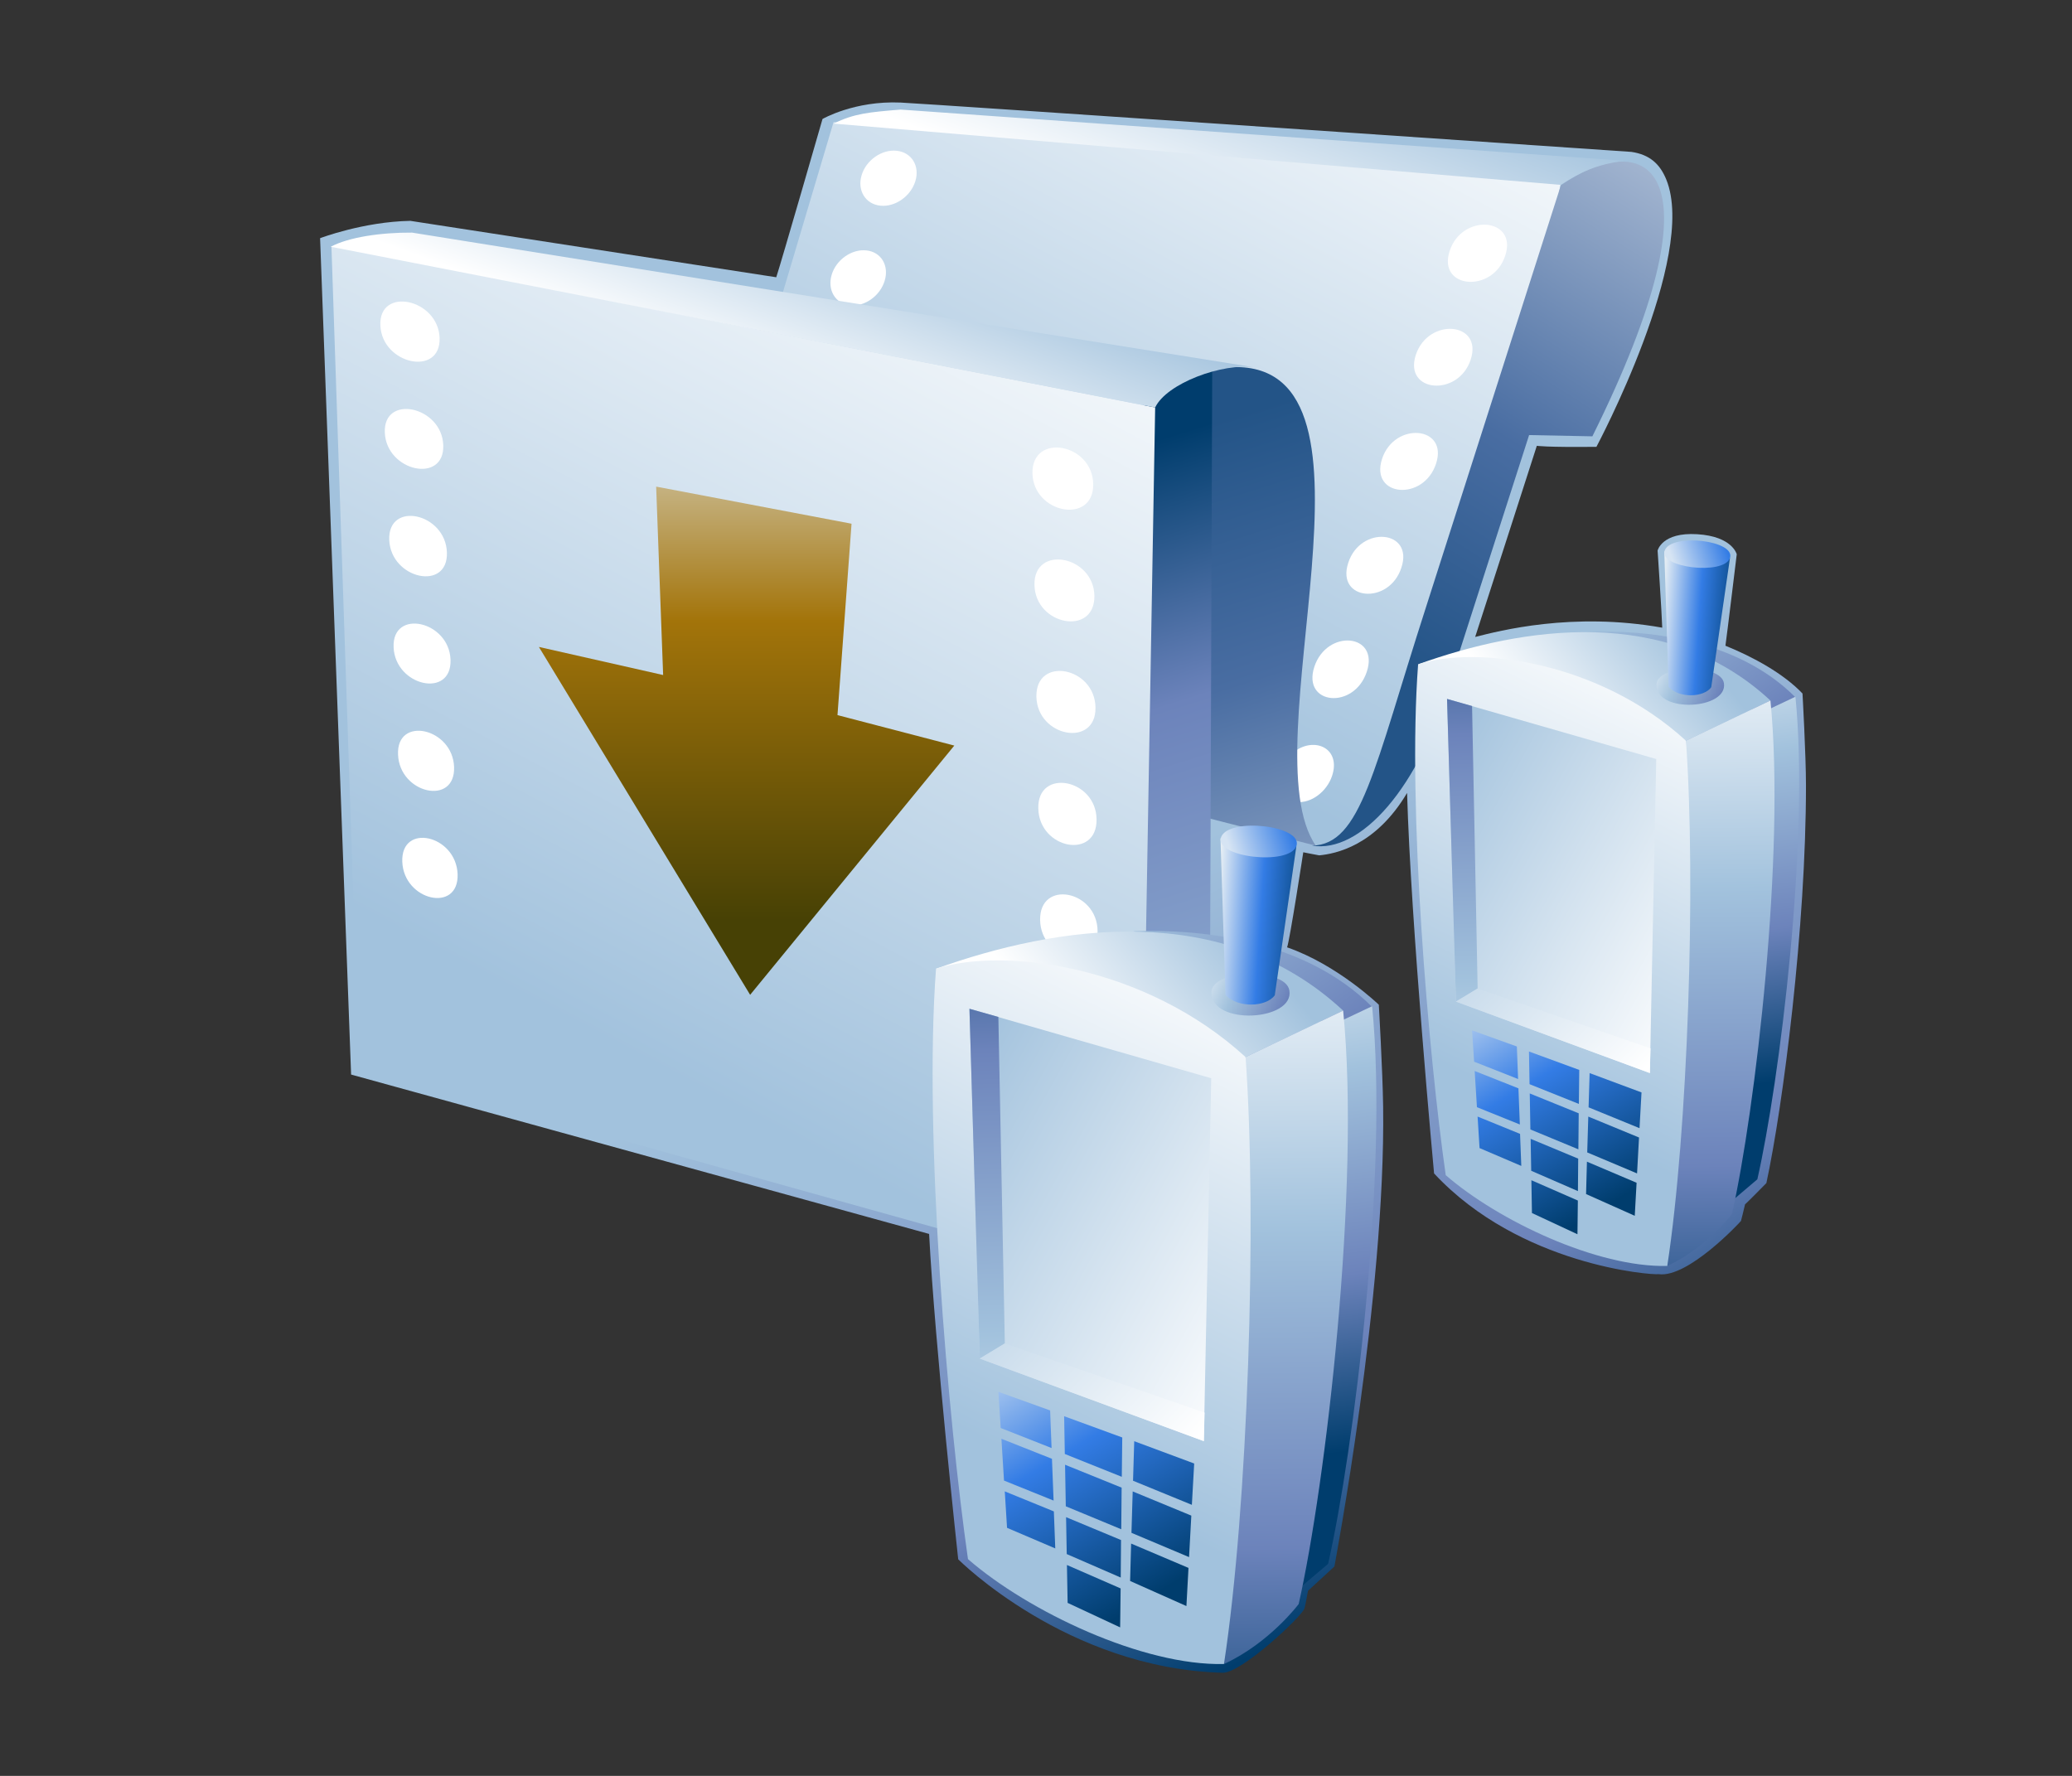 <?xml version="1.0" encoding="UTF-8"?>
<!DOCTYPE svg PUBLIC "-//W3C//DTD SVG 1.1 Tiny//EN" "http://www.w3.org/Graphics/SVG/1.1/DTD/svg11-tiny.dtd">
<svg width="84" height="72" viewBox="0 0 84 72">
<rect x="0" y="0" width="84" height="72" fill="#333333" stroke="none"/>
<linearGradient id="_52" gradientUnits="userSpaceOnUse" x1="44.41" y1="32.34" x2="59.92" y2="62.89">
<stop stop-color="#A2C2DD" offset="0.1"/>
<stop stop-color="#6C83BB" offset="0.71"/>
<stop stop-color="#003D6D" offset="0.99"/>
</linearGradient>
<path fill="url(#_52)" d="M33.345,4.824c0,0-1.702,5.906-1.875,6.417c-0.56-0.087-14.835-2.287-14.835-2.287 c-1.914,0.036-3.658,0.703-3.658,0.703l1.257,33.909c0,0,22.96,6.332,23.433,6.462c0.231,4.483,1.179,13.191,1.179,13.191 s4.403,4.432,10.719,4.6c0.771,0.021,3.24-2.309,3.321-2.614c0.046-0.173,0.108-0.542,0.142-0.709 c0.145-0.129,1.069-0.984,1.069-0.984s2.082-11.021,1.976-18.651c-0.02-1.435-0.175-4.126-0.175-4.126s-1.677-1.619-3.719-2.327 c0.109-0.281,0.656-3.854,0.656-3.854s0.406,0.083,0.646,0.125c0.656-0.063,2.281-0.375,3.563-2.531 c0.146,5.245,1.094,15.427,1.094,15.427c3.474,3.734,8.831,4.128,9.104,4.084c1.189,0.166,3.297-2.1,3.338-2.158 c0,0,0.133-0.511,0.164-0.67c0.14-0.125,0.866-0.865,0.866-0.865c0.678-3.152,1.605-10.359,1.605-16.118 c0-1.242-0.141-3.73-0.141-3.73c-0.767-0.808-1.991-1.478-3.124-1.938c0.062-0.433,0.458-3.708,0.458-3.708 s-0.172-0.726-1.604-0.813C67.37,21.57,67.2,22.323,67.2,22.323s0.168,2.49,0.188,3.125c-3.646-0.651-6.61,0.13-7.584,0.376 c0.328-0.995,2.5-7.75,2.5-7.75s0.313,0.063,2.416,0.042c0,0,4.105-7.699,2.834-10.833c-0.26-0.64-0.678-1.016-1.417-1.125 c0,0-28.622-1.956-29.625-2C34.637,4.075,33.345,4.824,33.345,4.824z"/>
<linearGradient id="_53" gradientUnits="userSpaceOnUse" x1="56.51" y1="-3.56" x2="40.77" y2="26.34">
<stop stop-color="#FFFFFF" offset="0.05"/>
<stop stop-color="#A2C2DD" offset="1"/>
</linearGradient>
<path fill="url(#_53)" d="M63.27,7.438L33.793,4.949l-5.896,19.81l25.447,9.528 C58.801,33.4,63.27,7.438,63.27,7.438z"/>
<linearGradient id="_54" gradientUnits="userSpaceOnUse" x1="74.82" y1="-3.62" x2="55.67" y2="26.68">
<stop stop-color="#FFFFFF" offset="0"/>
<stop stop-color="#496DA2" offset="0.71"/>
<stop stop-color="#235487" offset="0.99"/>
</linearGradient>
<path fill="url(#_54)" d="M63.281,7.506L57.81,24.618c-2.119,6.574-2.629,9.639-4.622,9.665 c1.923,0.334,4.38-2.273,5.667-6.887l3.136-9.757l2.565,0.051C69.963,6.788,66.811,5.106,63.281,7.506z"/>
<linearGradient id="_55" gradientUnits="userSpaceOnUse" x1="48.33" y1="9.83" x2="51.7" y2="0.69">
<stop stop-color="#FFFFFF" offset="0.05"/>
<stop stop-color="#A2C2DD" offset="1"/>
</linearGradient>
<path fill="url(#_55)" d="M63.27,7.496c0.793-0.515,1.428-0.826,2.588-0.979L36.507,4.442 c-1.257,0.106-1.869,0.154-2.714,0.569L63.27,7.496z"/>
<path fill="#FFFFFF" d="M36.355,6.113c-0.604-0.066-1.243,0.378-1.425,0.992c-0.184,0.613,0.154,1.168,0.754,1.233 c0.599,0.066,1.237-0.376,1.425-0.994C37.297,6.729,36.96,6.179,36.355,6.113z"/>
<path fill="#FFFFFF" d="M35.128,10.153c-0.594-0.067-1.23,0.375-1.412,0.989c-0.182,0.612,0.148,1.17,0.738,1.239 c0.595,0.063,1.224-0.38,1.41-0.995C36.054,10.771,35.724,10.217,35.128,10.153z"/>
<path fill="#FFFFFF" d="M58.768,10.181c-0.497,1.531,1.754,1.719,2.254,0.186C61.539,8.821,59.264,8.632,58.768,10.181z"/>
<path fill="#FFFFFF" d="M57.396,14.394c-0.494,1.524,1.726,1.711,2.226,0.188C60.13,13.047,57.896,12.858,57.396,14.394z"/>
<path fill="#FFFFFF" d="M56.027,18.611c-0.492,1.538,1.688,1.726,2.191,0.188C58.726,17.27,56.524,17.078,56.027,18.611z"/>
<path fill="#FFFFFF" d="M54.657,22.825c-0.497,1.529,1.658,1.722,2.155,0.192C57.328,21.482,55.148,21.288,54.657,22.825z "/>
<path fill="#FFFFFF" d="M53.282,27.04c-0.499,1.548,1.618,1.744,2.129,0.194C55.926,25.683,53.789,25.485,53.282,27.04z"/>
<path fill="#FFFFFF" d="M52.483,30.466l0.09,2.049c0.58,0.06,1.216-0.416,1.43-1.057 C54.373,30.343,53.303,29.856,52.483,30.466z"/>
<linearGradient id="_56" gradientUnits="userSpaceOnUse" x1="58.98" y1="52.7" x2="47.83" y2="17.14">
<stop stop-color="#FFFFFF" offset="0"/>
<stop stop-color="#496DA2" offset="0.71"/>
<stop stop-color="#235487" offset="0.99"/>
</linearGradient>
<path fill="url(#_56)" d="M49.995,14.883c6.762-0.157,0.607,15.44,3.349,19.404l-5.703-1.46 C47.641,32.827,45.209,14.012,49.995,14.883z"/>
<linearGradient id="_57" gradientUnits="userSpaceOnUse" x1="54.16" y1="54.22" x2="43.01" y2="18.66">
<stop stop-color="#A2C2DD" offset="0.1"/>
<stop stop-color="#6C83BB" offset="0.71"/>
<stop stop-color="#003D6D" offset="0.99"/>
</linearGradient>
<polygon fill="url(#_57)" points="46.219,52.089 46.354,15.729 49.144,15.014 49.02,49.51 "/>
<linearGradient id="_58" gradientUnits="userSpaceOnUse" x1="43.22" y1="5.58" x2="24.08" y2="41.94">
<stop stop-color="#FFFFFF" offset="0.05"/>
<stop stop-color="#A2C2DD" offset="1"/>
</linearGradient>
<polygon fill="url(#_58)" points="46.213,52.091 14.556,43.246 13.436,9.974 46.831,16.52 "/>
<linearGradient id="_59" gradientUnits="userSpaceOnUse" x1="30.85" y1="15.97" x2="33.77" y2="8.06">
<stop stop-color="#FFFFFF" offset="0.05"/>
<stop stop-color="#A2C2DD" offset="1"/>
</linearGradient>
<path fill="url(#_59)" d="M46.831,16.52c0.459-0.971,2.726-1.824,4.056-1.622L16.706,9.431 c-1.266-0.01-2.579,0.188-3.296,0.573L46.831,16.52z"/>
<path fill="#FFFFFF" d="M15.42,13.194c0.067,1.586,2.458,2.09,2.402,0.503C17.762,12.109,15.35,11.604,15.42,13.194z"/>
<path fill="#FFFFFF" d="M15.601,17.544c0.07,1.579,2.429,2.082,2.369,0.501C17.911,16.467,15.528,15.965,15.601,17.544z"/>
<path fill="#FFFFFF" d="M15.78,21.896c0.072,1.586,2.393,2.088,2.338,0.501C18.063,20.794,15.714,20.293,15.78,21.896z"/>
<path fill="#FFFFFF" d="M15.957,26.245c0.069,1.581,2.364,2.085,2.308,0.502C18.208,25.166,15.889,24.665,15.957,26.245z"/>
<path fill="#FFFFFF" d="M16.137,30.595c0.063,1.589,2.328,2.088,2.272,0.502C18.353,29.509,16.064,29.009,16.137,30.595z"/>
<path fill="#FFFFFF" d="M16.309,34.942c0.065,1.581,2.293,2.084,2.243,0.502C18.492,33.849,16.245,33.347,16.309,34.942z"/>
<path fill="#FFFFFF" d="M41.856,19.187c0.034,1.642,2.484,2.091,2.463,0.447C44.305,17.976,41.828,17.526,41.856,19.187z"/>
<path fill="#FFFFFF" d="M41.938,23.712c0.029,1.645,2.449,2.094,2.43,0.448C44.343,22.52,41.903,22.071,41.938,23.712z"/>
<path fill="#FFFFFF" d="M42.016,28.243c0.03,1.638,2.418,2.084,2.396,0.445C44.39,27.033,41.987,26.587,42.016,28.243z"/>
<path fill="#FFFFFF" d="M42.093,32.77c0.027,1.654,2.383,2.104,2.362,0.449C44.438,31.573,42.058,31.126,42.093,32.77z"/>
<path fill="#FFFFFF" d="M42.167,37.302c0.03,1.646,2.352,2.095,2.33,0.443C44.479,36.094,42.137,35.646,42.167,37.302z"/>
<path fill="#FFFFFF" d="M42.238,41.826c0.033,1.646,2.314,2.1,2.299,0.451C44.522,40.629,42.209,40.179,42.238,41.826z"/>
<path fill="#FFFFFF" d="M42.281,46.216c0.028,1.658,2.347,2.108,2.333,0.449C44.591,45.002,42.257,44.556,42.281,46.216z"/>
<path fill="#FFFFFF" d="M43.494,49.37c-0.885-0.175-1.414,0.809-0.949,1.699l1.861,0.51 C45.042,50.857,44.427,49.552,43.494,49.37z"/>
<linearGradient id="_60" gradientUnits="userSpaceOnUse" x1="30.27" y1="14.47" x2="30.27" y2="38.77">
<stop stop-color="#E6EEF4" offset="0"/>
<stop stop-color="#A3740A" offset="0.44"/>
<stop stop-color="#474105" offset="0.94"/>
</linearGradient>
<polygon fill="url(#_60)" points="26.884,27.368 26.601,19.729 34.522,21.233 33.952,28.993 38.688,30.228 30.411,40.333 21.847,26.229 "/>
<linearGradient id="_61" gradientUnits="userSpaceOnUse" x1="47.12" y1="34.06" x2="55.59" y2="46.13">
<stop stop-color="#A2C2DD" offset="0.1"/>
<stop stop-color="#6C83BB" offset="0.71"/>
<stop stop-color="#003D6D" offset="0.99"/>
</linearGradient>
<path fill="url(#_61)" d="M45.956,37.756c2.565-0.094,6.887,0.269,9.676,3.074l-1.65,0.761L45.956,37.756z"/>
<linearGradient id="_62" gradientUnits="userSpaceOnUse" x1="51.86" y1="35.23" x2="54.85" y2="58.83">
<stop stop-color="#FFFFFF" offset="0"/>
<stop stop-color="#A2C2DD" offset="0.35"/>
<stop stop-color="#6C83BB" offset="0.7"/>
<stop stop-color="#003D6D" offset="1"/>
</linearGradient>
<path fill="url(#_62)" d="M54.254,41.444l-1.739,23.085l1.327-1.124c1.041-4.584,2.455-15.891,1.784-22.61 L54.254,41.444z"/>
<linearGradient id="_63" gradientUnits="userSpaceOnUse" x1="42.15" y1="43.38" x2="49.9" y2="37.15">
<stop stop-color="#FFFFFF" offset="0.15"/>
<stop stop-color="#A2C2DD" offset="1"/>
</linearGradient>
<path fill="url(#_63)" d="M37.947,39.276c4.885-1.75,11.651-2.817,16.505,1.697l-3.955,1.884L37.947,39.276z"/>
<linearGradient id="_64" gradientUnits="userSpaceOnUse" x1="51.94" y1="36.85" x2="52.31" y2="73.86">
<stop stop-color="#FFFFFF" offset="0"/>
<stop stop-color="#A2C2DD" offset="0.35"/>
<stop stop-color="#6C83BB" offset="0.7"/>
<stop stop-color="#003D6D" offset="1"/>
</linearGradient>
<path fill="url(#_64)" d="M50.497,42.857L49.62,67.465c1.853-0.854,3.029-2.432,3.029-2.432 c1.096-4.832,2.515-16.969,1.803-24.06L50.497,42.857z"/>
<linearGradient id="_65" gradientUnits="userSpaceOnUse" x1="48.2" y1="39.23" x2="53.59" y2="41.58">
<stop stop-color="#FFFFFF" offset="0"/>
<stop stop-color="#A2C2DD" offset="0.35"/>
<stop stop-color="#6C83BB" offset="0.7"/>
<stop stop-color="#003D6D" offset="1"/>
</linearGradient>
<path fill="url(#_65)" d="M52.272,40.158c0.201,1.243-3.186,1.436-3.159,0.068 C49.133,39.285,52.124,39.23,52.272,40.158z"/>
<linearGradient id="_66" gradientUnits="userSpaceOnUse" x1="49.31" y1="37.31" x2="53.39" y2="37.58">
<stop stop-color="#E6EEF4" offset="0"/>
<stop stop-color="#337CE5" offset="0.44"/>
<stop stop-color="#003D6D" offset="0.94"/>
</linearGradient>
<path fill="url(#_66)" d="M49.479,33.989c0,0,0.203,6.331,0.203,6.349c0.49,0.54,1.652,0.498,1.998,0.013l0.877-6.053 L49.479,33.989z"/>
<linearGradient id="_67" gradientUnits="userSpaceOnUse" x1="51.2" y1="38.18" x2="41.06" y2="58.95">
<stop stop-color="#FFFFFF" offset="0.05"/>
<stop stop-color="#A2C2DD" offset="1"/>
</linearGradient>
<path fill="url(#_67)" d="M37.947,39.276c2.718-0.887,8.474-0.148,12.55,3.581c0.476,6.688,0.089,18.306-0.877,24.607 c-3.287,0.081-7.928-2.126-10.378-4.253C38.437,57.588,37.438,46.003,37.947,39.276z"/>
<linearGradient id="_68" gradientUnits="userSpaceOnUse" x1="53.26" y1="54.29" x2="37.45" y2="45.55">
<stop stop-color="#FFFFFF" offset="0.05"/>
<stop stop-color="#A2C2DD" offset="1"/>
</linearGradient>
<polygon fill="url(#_68)" points="39.302,40.899 39.721,55.081 48.803,58.427 49.104,43.716 "/>
<linearGradient id="_69" gradientUnits="userSpaceOnUse" x1="40.51" y1="65.64" x2="39.68" y2="32.69">
<stop stop-color="#FFFFFF" offset="0"/>
<stop stop-color="#A2C2DD" offset="0.35"/>
<stop stop-color="#6C83BB" offset="0.7"/>
<stop stop-color="#003D6D" offset="1"/>
</linearGradient>
<polygon fill="url(#_69)" points="40.736,54.468 40.474,41.23 39.302,40.899 39.721,55.081 "/>
<linearGradient id="_70" gradientUnits="userSpaceOnUse" x1="49.49" y1="61.1" x2="36.71" y2="49.04">
<stop stop-color="#FFFFFF" offset="0.15"/>
<stop stop-color="#A2C2DD" offset="1"/>
</linearGradient>
<polygon fill="url(#_70)" points="39.721,55.081 40.736,54.468 48.835,57.271 48.803,58.427 "/>
<linearGradient id="_71" gradientUnits="userSpaceOnUse" x1="49.88" y1="34.49" x2="52.36" y2="33.69">
<stop stop-color="#D6E4F3" offset="0"/>
<stop stop-color="#337CE5" offset="1"/>
</linearGradient>
<path fill="url(#_71)" d="M52.558,34.298c-0.29,0.819-3.373,0.454-3.052-0.364 C49.833,33.123,52.836,33.471,52.558,34.298z"/>
<linearGradient id="_72" gradientUnits="userSpaceOnUse" x1="41.7" y1="52.85" x2="48.69" y2="64.47">
<stop stop-color="#E6EEF4" offset="0"/>
<stop stop-color="#337CE5" offset="0.44"/>
<stop stop-color="#003D6D" offset="0.94"/>
</linearGradient>
<polygon fill="url(#_72)" points="45.87,62.146 48.205,63.13 48.297,61.448 45.92,60.467 "/>
<polygon fill="url(#_72)" points="48.319,61.011 48.413,59.335 45.982,58.431 45.934,60.034 "/>
<polygon fill="url(#_72)" points="45.856,62.581 45.815,64.098 48.098,65.115 48.182,63.568 "/>
<polygon fill="url(#_72)" points="42.647,59.145 40.598,58.332 40.703,60.027 42.713,60.838 "/>
<polygon fill="url(#_72)" points="45.478,59.875 45.497,58.28 43.141,57.418 43.168,58.949 "/>
<polygon fill="url(#_72)" points="42.573,57.184 40.475,56.428 40.569,57.895 42.631,58.708 "/>
<polygon fill="url(#_72)" points="43.246,63.007 45.435,63.959 45.447,62.438 43.219,61.51 "/>
<polygon fill="url(#_72)" points="42.724,61.277 40.734,60.465 40.826,61.943 42.781,62.778 "/>
<polygon fill="url(#_72)" points="43.178,59.385 43.208,61.07 45.456,62.001 45.472,60.314 "/>
<polygon fill="url(#_72)" points="43.254,63.45 43.282,64.986 45.411,65.979 45.431,64.4 "/>
<linearGradient id="_82" gradientUnits="userSpaceOnUse" x1="65.43" y1="22.42" x2="72.76" y2="32.86">
<stop stop-color="#A2C2DD" offset="0.1"/>
<stop stop-color="#6C83BB" offset="0.71"/>
<stop stop-color="#003D6D" offset="0.99"/>
</linearGradient>
<path fill="url(#_82)" d="M64.421,25.617c2.221-0.081,5.96,0.232,8.373,2.66l-1.427,0.658L64.421,25.617z"/>
<linearGradient id="_83" gradientUnits="userSpaceOnUse" x1="69.53" y1="23.43" x2="72.12" y2="43.85">
<stop stop-color="#FFFFFF" offset="0"/>
<stop stop-color="#A2C2DD" offset="0.35"/>
<stop stop-color="#6C83BB" offset="0.7"/>
<stop stop-color="#003D6D" offset="1"/>
</linearGradient>
<path fill="url(#_83)" d="M71.603,28.808l-1.505,19.978l1.146-0.973c0.901-3.967,2.125-13.752,1.544-19.566 L71.603,28.808z"/>
<linearGradient id="_84" gradientUnits="userSpaceOnUse" x1="61.13" y1="30.49" x2="67.83" y2="25.09">
<stop stop-color="#FFFFFF" offset="0.15"/>
<stop stop-color="#A2C2DD" offset="1"/>
</linearGradient>
<path fill="url(#_84)" d="M57.491,26.933c4.227-1.515,10.083-2.438,14.282,1.469l-3.423,1.629L57.491,26.933z"/>
<linearGradient id="_85" gradientUnits="userSpaceOnUse" x1="69.6" y1="24.83" x2="69.92" y2="56.86">
<stop stop-color="#FFFFFF" offset="0"/>
<stop stop-color="#A2C2DD" offset="0.35"/>
<stop stop-color="#6C83BB" offset="0.7"/>
<stop stop-color="#003D6D" offset="1"/>
</linearGradient>
<path fill="url(#_85)" d="M68.351,30.03l-0.758,21.294c1.603-0.739,2.621-2.104,2.621-2.104 c0.947-4.181,2.175-14.684,1.56-20.819L68.351,30.03z"/>
<linearGradient id="_86" gradientUnits="userSpaceOnUse" x1="66.37" y1="26.89" x2="71.03" y2="28.93">
<stop stop-color="#FFFFFF" offset="0"/>
<stop stop-color="#A2C2DD" offset="0.35"/>
<stop stop-color="#6C83BB" offset="0.7"/>
<stop stop-color="#003D6D" offset="1"/>
</linearGradient>
<path fill="url(#_86)" d="M69.888,27.695c0.174,1.075-2.757,1.242-2.735,0.06 C67.171,26.94,69.759,26.894,69.888,27.695z"/>
<linearGradient id="_87" gradientUnits="userSpaceOnUse" x1="67.33" y1="25.23" x2="70.85" y2="25.47">
<stop stop-color="#E6EEF4" offset="0"/>
<stop stop-color="#337CE5" offset="0.44"/>
<stop stop-color="#003D6D" offset="0.94"/>
</linearGradient>
<path fill="url(#_87)" d="M67.471,22.357c0,0,0.175,5.478,0.175,5.493c0.424,0.468,1.431,0.432,1.729,0.012 l0.759-5.238L67.471,22.357z"/>
<linearGradient id="_88" gradientUnits="userSpaceOnUse" x1="68.96" y1="25.99" x2="60.18" y2="43.96">
<stop stop-color="#FFFFFF" offset="0.05"/>
<stop stop-color="#A2C2DD" offset="1"/>
</linearGradient>
<path fill="url(#_88)" d="M57.491,26.933c2.352-0.768,7.332-0.129,10.859,3.098c0.411,5.788,0.077,15.842-0.758,21.294 c-2.846,0.07-6.862-1.839-8.981-3.68C57.914,42.778,57.051,32.753,57.491,26.933z"/>
<linearGradient id="_89" gradientUnits="userSpaceOnUse" x1="70.75" y1="39.93" x2="57.06" y2="32.36">
<stop stop-color="#FFFFFF" offset="0.05"/>
<stop stop-color="#A2C2DD" offset="1"/>
</linearGradient>
<polygon fill="url(#_89)" points="58.664,28.337 59.026,40.608 66.886,43.504 67.145,30.773 "/>
<linearGradient id="_90" gradientUnits="userSpaceOnUse" x1="59.71" y1="49.74" x2="58.99" y2="21.24">
<stop stop-color="#FFFFFF" offset="0"/>
<stop stop-color="#A2C2DD" offset="0.35"/>
<stop stop-color="#6C83BB" offset="0.7"/>
<stop stop-color="#003D6D" offset="1"/>
</linearGradient>
<polygon fill="url(#_90)" points="59.904,40.078 59.678,28.624 58.664,28.337 59.026,40.608 "/>
<linearGradient id="_91" gradientUnits="userSpaceOnUse" x1="67.48" y1="45.82" x2="56.42" y2="35.38">
<stop stop-color="#FFFFFF" offset="0.15"/>
<stop stop-color="#A2C2DD" offset="1"/>
</linearGradient>
<polygon fill="url(#_91)" points="59.026,40.608 59.904,40.078 66.913,42.504 66.886,43.504 "/>
<linearGradient id="_92" gradientUnits="userSpaceOnUse" x1="67.82" y1="22.79" x2="69.96" y2="22.1">
<stop stop-color="#D6E4F3" offset="0"/>
<stop stop-color="#337CE5" offset="1"/>
</linearGradient>
<path fill="url(#_92)" d="M70.134,22.624c-0.251,0.71-2.919,0.393-2.642-0.315 C67.776,21.607,70.374,21.909,70.134,22.624z"/>
<linearGradient id="_93" gradientUnits="userSpaceOnUse" x1="60.74" y1="38.68" x2="66.78" y2="48.73">
<stop stop-color="#E6EEF4" offset="0"/>
<stop stop-color="#337CE5" offset="0.44"/>
<stop stop-color="#003D6D" offset="0.94"/>
</linearGradient>
<polygon fill="url(#_93)" points="64.347,46.723 66.367,47.574 66.447,46.118 64.39,45.27 "/>
<polygon fill="url(#_93)" points="66.467,45.74 66.548,44.29 64.444,43.507 64.402,44.895 "/>
<polygon fill="url(#_93)" points="64.335,47.098 64.3,48.411 66.274,49.292 66.348,47.953 "/>
<polygon fill="url(#_93)" points="61.558,44.125 59.784,43.421 59.876,44.889 61.615,45.59 "/>
<polygon fill="url(#_93)" points="64.008,44.757 64.024,43.378 61.985,42.631 62.009,43.956 "/>
<polygon fill="url(#_93)" points="61.494,42.428 59.678,41.774 59.761,43.044 61.544,43.747 "/>
<polygon fill="url(#_93)" points="62.076,47.467 63.97,48.291 63.981,46.975 62.053,46.172 "/>
<polygon fill="url(#_93)" points="61.624,45.971 59.902,45.269 59.982,46.547 61.674,47.27 "/>
<polygon fill="url(#_93)" points="62.017,44.332 62.043,45.792 63.988,46.597 64.002,45.137 "/>
<polygon fill="url(#_93)" points="62.083,47.85 62.106,49.181 63.951,50.04 63.967,48.674 "/>
</svg>